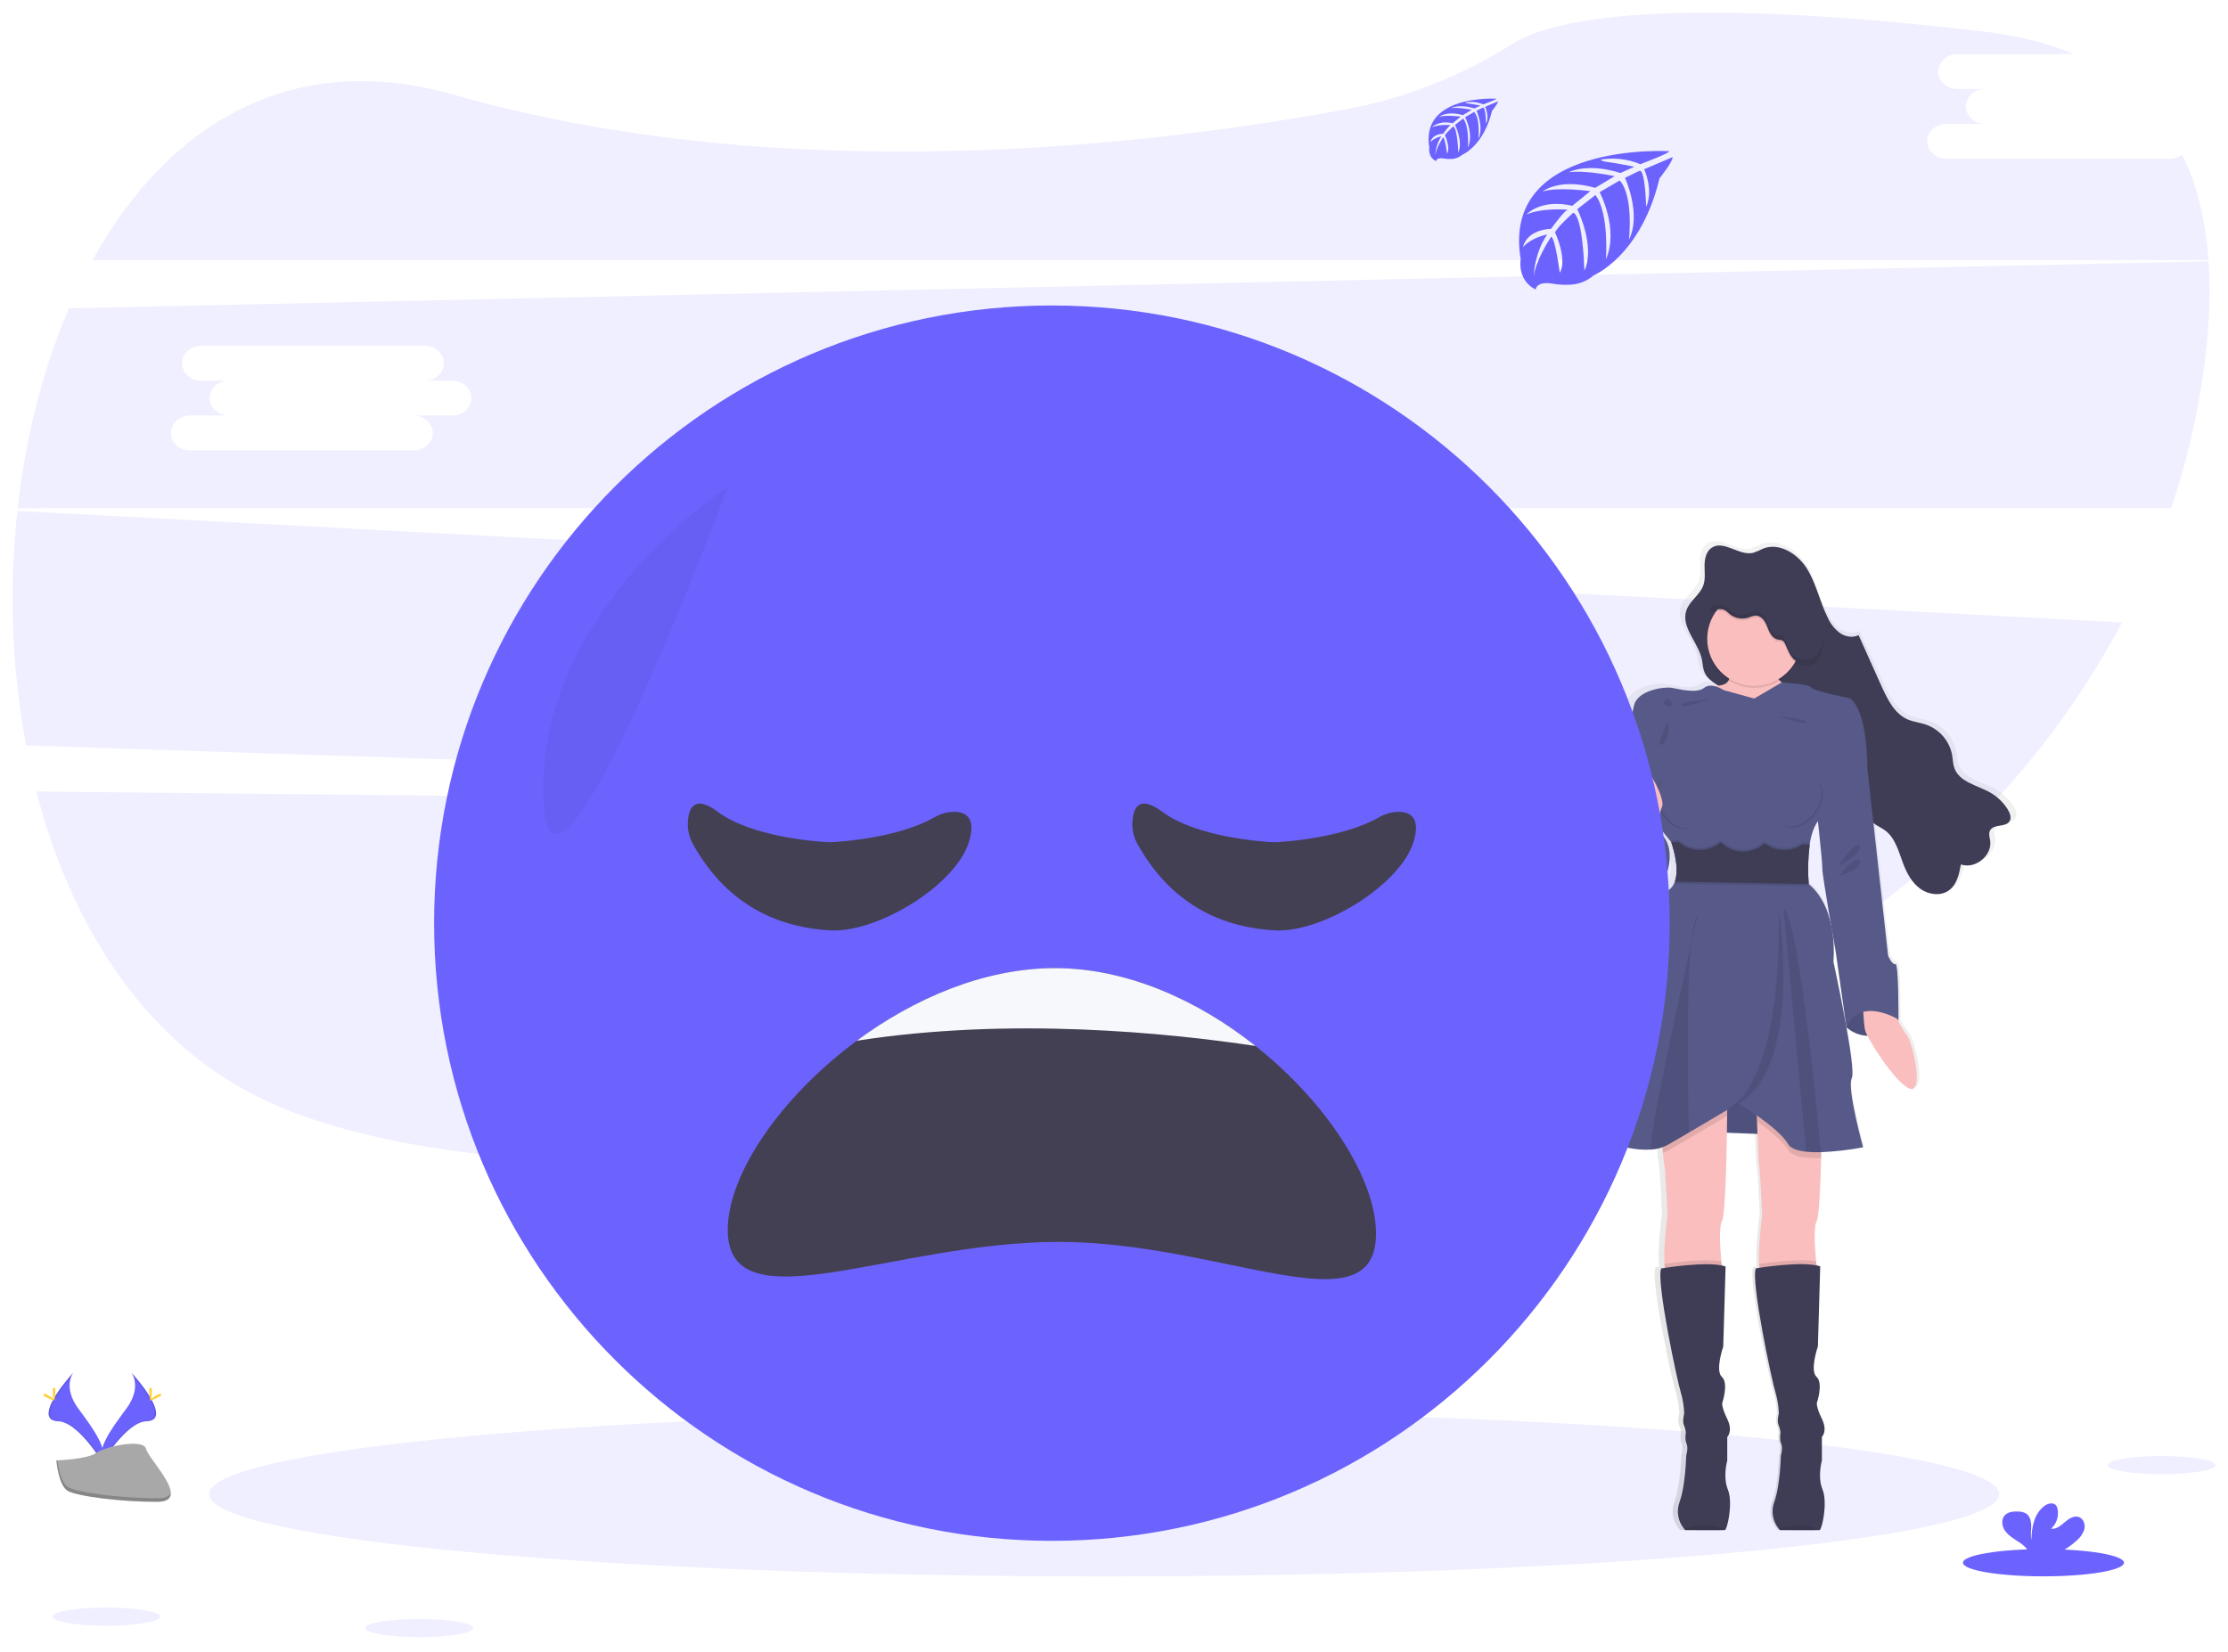 <svg width="708" height="525" viewBox="0 0 708 525" fill="none" xmlns="http://www.w3.org/2000/svg">
<g filter="url(#filter0_d_3_393)">
<g clip-path="url(#clip0_3_393)">
<path opacity="0.1" d="M11.534 247.554C22.588 290.272 45.967 327.199 82.914 345.1C159.722 382.301 332.943 363.115 462.224 341.091C529.099 329.7 587.878 298.265 630.578 254.025L11.534 247.554Z" fill="#6C63FF"/>
<path opacity="0.1" d="M689.478 46.473H618.544C615.178 46.473 612.416 43.978 612.416 40.93C612.416 37.882 615.178 35.381 618.544 35.381H630.813C627.44 35.381 624.685 32.887 624.685 29.832C624.685 26.778 627.44 24.29 630.813 24.29H622.057C618.684 24.29 615.922 21.795 615.922 18.741C615.922 15.686 618.684 13.198 622.057 13.198H659.08C650.865 9.743 641.262 7.286 630.196 5.994C529.239 -5.734 493.196 2.024 480.481 9.997C464.633 20.059 447.03 27.041 428.593 30.577C366.307 42.203 249.823 56.19 144.246 26.122C91.772 11.149 52.77 36.418 29.397 78.659H701.798C700.92 66.384 698.292 55.044 693.468 45.124C692.326 46.006 690.922 46.481 689.478 46.473Z" fill="#6C63FF"/>
<path opacity="0.1" d="M5.521 158.388C2.796 183.232 3.722 208.342 8.27 232.918L631.055 253.529C648.199 235.749 662.764 215.652 674.327 193.827L5.521 158.388ZM251.84 211.555H239.578C242.95 211.555 245.712 214.056 245.712 217.104C245.712 220.152 242.95 222.647 239.578 222.647H168.643C165.277 222.647 162.515 220.152 162.515 217.104C162.515 214.056 165.277 211.555 168.643 211.555H180.912C177.54 211.555 174.784 209.061 174.784 206.013C174.784 202.965 177.54 200.464 180.912 200.464H172.15C168.777 200.464 166.015 197.969 166.015 194.921C166.015 191.873 168.777 189.372 172.15 189.372H243.084C246.457 189.372 249.212 191.867 249.212 194.921C249.212 197.976 246.457 200.464 243.084 200.464H251.84C255.213 200.464 257.968 202.958 257.968 206.013C257.968 209.067 255.213 211.555 251.84 211.555Z" fill="#6C63FF"/>
<path opacity="0.1" d="M701.824 79.041L21.894 93.996C13.622 113.232 8.136 134.983 5.61 157.523H689.911C694.365 144.336 697.669 130.788 699.787 117.031C701.83 103.789 702.644 90.979 701.824 79.041ZM143.66 128.072H131.398C134.77 128.072 137.532 130.573 137.532 133.621C137.532 136.669 134.77 139.17 131.398 139.17H60.464C57.097 139.17 54.336 136.669 54.336 133.621C54.336 130.573 57.097 128.072 60.464 128.072H72.732C69.36 128.072 66.604 125.578 66.604 122.53C66.604 119.481 69.36 116.981 72.732 116.981H63.97C60.597 116.981 57.835 114.486 57.835 111.438C57.835 108.39 60.597 105.889 63.97 105.889H134.904C138.277 105.889 141.032 108.383 141.032 111.438C141.032 114.492 138.277 116.981 134.904 116.981H143.66C147.033 116.981 149.788 119.481 149.788 122.53C149.788 125.578 147.033 128.072 143.66 128.072Z" fill="#6C63FF"/>
<path opacity="0.1" d="M350.863 497.042C507.953 497.042 635.299 485.327 635.299 470.875C635.299 456.424 507.953 444.708 350.863 444.708C193.773 444.708 66.426 456.424 66.426 470.875C66.426 485.327 193.773 497.042 350.863 497.042Z" fill="#6C63FF"/>
<path d="M640.759 254.744C640.756 254.7 640.756 254.655 640.759 254.611C640.759 254.541 640.759 254.477 640.759 254.414C640.632 253.685 640.357 252.99 639.951 252.371C638.495 250.04 636.466 248.121 634.059 246.796C629.859 244.493 624.087 243.506 622.407 239.109C621.891 237.747 621.879 236.265 621.624 234.839C621.179 232.618 620.157 230.554 618.661 228.853C617.166 227.152 615.249 225.874 613.103 225.148C611.105 224.48 608.948 224.295 607.007 223.468C602.667 221.622 600.376 217.072 598.436 212.866C595.924 207.436 593.413 202.004 590.901 196.569C588.992 197.53 586.523 197.078 584.735 195.876C583.012 194.593 581.64 192.897 580.745 190.944C578.155 185.917 577.041 180.221 574 175.436C570.958 170.651 564.881 166.871 559.51 168.951C558.461 169.475 557.377 169.924 556.264 170.294C551.664 171.37 546.573 166.113 542.634 168.665C541.98 169.085 541.446 169.668 541.088 170.358C541.084 170.315 541.084 170.273 541.088 170.231C540.575 171.266 540.289 172.398 540.248 173.552C540.248 173.788 540.248 174.017 540.248 174.24C540.248 174.278 540.248 174.316 540.248 174.354C540.248 175.27 540.305 176.2 540.318 177.129C540.332 177.909 540.272 178.689 540.139 179.458V179.394C540.065 179.827 539.954 180.252 539.808 180.667C538.784 183.416 535.946 185.217 534.616 187.8V187.673C534.466 187.954 534.336 188.245 534.228 188.545C533.991 189.222 533.869 189.934 533.865 190.651C533.75 195.506 538.898 200.075 539.497 205.287C539.923 208.978 540.769 210.162 543.907 212.249L544.594 212.707C544.32 212.707 544.04 212.745 543.728 212.752C543.607 212.754 543.485 212.767 543.366 212.79C542.812 212.637 542.232 212.61 541.666 212.709C541.1 212.808 540.564 213.031 540.095 213.362C537.689 215.272 532 213.802 529.474 213.362C526.948 212.923 518.293 214.107 517.084 218.905C515.875 223.703 513.801 233.605 513.801 233.605C513.801 233.605 513.801 239.886 513.031 241.057C513.001 241.139 513.001 241.229 513.031 241.311C513.031 243.074 513.094 253.669 511.389 256.399C510.969 257.035 511.001 258.442 511.313 260.173C509.518 262.483 507.832 265.181 508.131 266.95C508.678 270.571 516.022 281.955 526.547 275.859C526.547 275.859 532.535 264.907 525.001 259.084L525.325 257.812C527.603 260.612 529.29 262.622 529.29 262.622C529.29 262.622 529.379 262.858 529.519 263.259H529.29C530.273 265.935 530.869 268.738 531.059 271.582C531.03 272.625 530.841 273.658 530.499 274.643H530.696C530.639 274.86 530.575 275.076 530.499 275.28C530.129 276.354 529.438 277.289 528.52 277.959C523.257 281.688 517.231 308.319 517.231 308.319C517.231 308.319 505.293 351.368 502.906 353.818C500.934 355.829 513.33 361.492 522.633 360.818C523.932 360.741 525.215 360.497 526.451 360.093C526.509 360.729 526.572 361.365 526.636 361.944C526.833 363.853 527.037 365.622 527.164 366.176C527.495 367.563 528.15 381.728 528.15 381.728C528.15 381.728 526.808 390.93 527.132 397.332C527.132 397.771 527.19 398.191 527.228 398.605L526.07 398.783C524.313 402.728 531.549 435.647 532.535 438.415C533.188 440.596 533.556 442.853 533.629 445.128C533.629 445.128 532.993 447.47 533.521 448.749C533.85 449.531 534.065 450.356 534.158 451.199C534.158 451.199 533.725 453.324 534.38 454.712C535.036 456.099 534.272 458.53 534.272 458.53C534.272 458.53 534.056 468.12 532.083 473.338C531.546 474.742 531.39 476.263 531.63 477.747C531.87 479.231 532.499 480.626 533.451 481.789C533.588 481.97 533.737 482.142 533.897 482.304C533.897 482.304 544.778 482.393 546.694 482.304H546.942C547.712 482.196 549.685 473.567 547.928 469.411C546.172 465.256 547.712 460.14 547.712 460.14V452.58C547.712 452.58 549.685 450.76 547.712 446.853C545.739 442.946 546.064 441.762 546.064 441.762C546.064 441.762 548.259 435.475 545.956 433.451C543.652 431.428 546.395 423.753 546.395 423.753L547.171 398.172C546.765 398.04 546.35 397.933 545.93 397.854C545.886 397.434 545.841 397.001 545.797 396.543C545.345 391.91 544.957 385.61 545.962 383.816C546.967 382.021 547.451 366.354 547.61 355.466L557.639 355.848C557.849 360.939 558.072 365.584 558.212 366.176C558.543 367.563 559.204 381.728 559.204 381.728C559.204 381.728 557.855 390.93 558.18 397.332C558.18 397.771 558.237 398.191 558.275 398.605L557.117 398.783C555.361 402.728 562.596 435.647 563.583 438.415C564.236 440.596 564.606 442.852 564.683 445.128C564.683 445.128 564.047 447.47 564.569 448.749C564.898 449.531 565.112 450.356 565.205 451.199C565.205 451.199 564.773 453.324 565.428 454.712C566.083 456.099 565.32 458.53 565.32 458.53C565.32 458.53 565.103 468.12 563.131 473.338C562.602 474.744 562.454 476.265 562.702 477.747C562.95 479.229 563.586 480.618 564.543 481.776C564.681 481.957 564.829 482.129 564.989 482.291C564.989 482.291 575.871 482.38 577.786 482.291H578.034C578.804 482.183 580.777 473.554 579.02 469.399C577.264 465.243 578.804 460.127 578.804 460.127V452.58C578.804 452.58 580.777 450.76 578.804 446.853C576.831 442.946 577.156 441.762 577.156 441.762C577.156 441.762 579.351 435.475 577.048 433.451C574.744 431.428 577.487 423.753 577.487 423.753L578.276 398.172C577.859 398.037 577.434 397.931 577.003 397.854C576.959 397.434 576.914 397.001 576.87 396.543C576.418 391.91 576.03 385.61 577.035 383.816C577.843 382.346 578.308 372.877 578.518 363.631C578.518 362.994 578.518 362.358 578.569 361.722C583.177 361.53 587.765 361.015 592.301 360.182C592.301 360.182 586.937 341.212 588.578 338.126C589.285 336.796 588.267 329.713 586.873 322.083C588.817 323.656 591.233 324.53 593.733 324.565C596.132 329.179 603.431 339.793 607.542 341.428C612.365 343.337 608.744 326.41 606.447 323.96C605.36 322.623 604.445 321.154 603.724 319.589C603.787 319.512 603.857 319.449 603.921 319.379C603.985 319.309 604.035 301.37 602.935 301.695C601.834 302.019 600.523 299.028 600.523 299.028L597.125 269.202L595.699 256.717C596.889 257.595 598.302 258.155 599.517 259.027C602.826 261.452 603.908 265.709 605.359 269.476C606.555 272.575 608.235 275.649 610.991 277.596C613.746 279.543 617.787 280.059 620.536 278.086C623.081 276.234 623.832 272.893 624.392 269.845C629.012 271.468 634.619 267.128 634.02 262.387C633.874 261.216 633.441 259.937 634.052 258.913C635.274 256.889 639.143 258.066 640.416 256.068C640.63 255.722 640.74 255.323 640.734 254.916C640.753 254.827 640.759 254.789 640.759 254.744ZM578.963 271.15C578.893 272.289 580.459 281.439 581.731 288.681C580.688 284.169 578.594 279.352 574.471 276.05C574.471 276.05 574.471 275.82 574.42 275.413H574.471C574.471 275.413 574.299 273.593 574.273 271.003C574.281 268.707 574.451 266.415 574.782 264.143V264.086H574.7C574.7 263.895 574.751 263.698 574.782 263.507C575.035 261.59 575.556 259.718 576.329 257.945C576.67 257.251 577.064 256.583 577.506 255.947C578.187 262.101 579.027 269.998 578.963 271.15ZM582.387 292.353C582.947 295.477 583.348 297.673 583.348 297.673L586.727 320.874V320.982C584.907 311.189 582.584 300.867 582.584 300.867C582.821 298.03 582.755 295.176 582.387 292.353Z" fill="url(#paint0_linear_3_393)"/>
<path d="M540.973 206.56C540.337 200.68 533.973 195.608 535.882 190.015C536.919 186.967 540.165 185.102 541.259 182.073C541.985 180.075 541.66 177.879 541.667 175.754C541.673 173.629 542.169 171.255 543.938 170.078C547.756 167.532 552.669 172.77 557.124 171.701C558.2 171.332 559.249 170.886 560.261 170.364C565.46 168.296 571.34 172.063 574.261 176.823C577.181 181.583 578.276 187.259 580.783 192.261C581.639 194.193 582.965 195.879 584.639 197.167C586.37 198.364 588.738 198.815 590.608 197.861L597.895 214.088C599.804 218.269 601.993 222.8 606.167 224.639C608.038 225.46 610.125 225.644 612.06 226.312C614.162 227.054 616.033 228.335 617.485 230.027C618.937 231.719 619.919 233.762 620.332 235.953C620.581 237.378 620.587 238.855 621.09 240.21C622.712 244.588 628.293 245.568 632.359 247.846C634.712 249.173 636.684 251.081 638.087 253.389C638.723 254.49 639.27 255.934 638.589 257.016C637.361 259.002 633.626 257.831 632.442 259.848C631.844 260.866 632.264 262.139 632.442 263.31C633.021 268.025 627.593 272.346 623.126 270.73C622.585 273.765 621.853 277.093 619.397 278.932C616.756 280.905 612.843 280.383 610.176 278.449C607.51 276.514 605.894 273.453 604.735 270.367C603.329 266.612 602.279 262.374 599.078 259.963C597.92 259.097 596.533 258.537 595.4 257.665C592.855 255.718 591.582 252.504 590.672 249.393C589.495 245.511 588.559 241.521 586.854 237.856C585.148 234.19 582.45 230.779 578.753 229.106C575.285 227.547 571.289 227.649 567.706 226.382C561.54 224.206 556.977 219.02 550.843 216.576C548.882 215.752 547.024 214.701 545.306 213.445C542.22 211.415 541.38 210.238 540.973 206.56Z" fill="#3F3D56"/>
<g opacity="0.1">
<path opacity="0.1" d="M541.546 180.826C541.677 180.577 541.792 180.32 541.889 180.056C542.608 178.058 542.29 175.862 542.297 173.737C542.296 173.028 542.362 172.321 542.494 171.624C541.907 172.882 541.621 174.259 541.66 175.646C541.654 177.358 541.858 179.152 541.546 180.826Z" fill="black"/>
<path opacity="0.1" d="M619.995 276.934C617.354 278.9 613.441 278.385 610.774 276.444C608.108 274.503 606.485 271.455 605.359 268.356C603.953 264.602 602.909 260.363 599.702 257.952C598.55 257.086 597.157 256.52 596.03 255.654C593.485 253.707 592.212 250.494 591.296 247.414C590.118 243.532 589.189 239.542 587.478 235.877C585.766 232.211 583.08 228.8 579.377 227.127C575.915 225.568 571.919 225.67 568.336 224.403C562.163 222.227 557.601 217.041 551.473 214.597C549.511 213.77 547.651 212.72 545.93 211.466C542.914 209.385 542.112 208.208 541.667 204.536C541.03 199.025 535.43 194.221 536.302 189.028C536.16 189.309 536.035 189.598 535.927 189.894C534.018 195.494 540.381 200.565 541.017 206.439C541.431 210.111 542.29 211.288 545.281 213.369C547.002 214.622 548.862 215.673 550.824 216.5C556.952 218.943 561.514 224.136 567.687 226.306C571.27 227.579 575.266 227.47 578.728 229.029C582.431 230.703 585.091 234.12 586.829 237.779C588.566 241.438 589.495 245.416 590.647 249.316C591.582 252.396 592.81 255.61 595.381 257.557C596.533 258.423 597.927 258.989 599.053 259.854C602.235 262.266 603.304 266.504 604.71 270.259C605.868 273.345 607.491 276.4 610.157 278.334C612.823 280.269 616.737 280.79 619.378 278.824C621.064 277.551 621.923 275.61 622.49 273.53C621.986 274.872 621.123 276.05 619.995 276.934Z" fill="black"/>
<path opacity="0.1" d="M633.072 257.85C632.829 258.306 632.723 258.824 632.767 259.339C634.205 257.92 637.45 258.754 638.583 256.927C638.846 256.476 638.949 255.949 638.876 255.432C637.399 256.832 634.154 255.998 633.072 257.85Z" fill="black"/>
<path opacity="0.1" d="M623.724 268.731C623.603 269.368 623.482 270.049 623.33 270.711C627.224 271.926 631.723 268.801 632.359 264.856C630.813 267.891 626.995 269.921 623.724 268.731Z" fill="black"/>
</g>
<path d="M549.195 209.621C549.195 209.621 551.314 213.897 545.058 213.986C538.803 214.075 549.086 241.757 549.086 241.757L559.484 254.993L572.421 247.993L573.166 228.686L574.12 217.022C574.12 217.022 562.03 213.095 564.257 207.903C566.484 202.71 549.195 209.621 549.195 209.621Z" fill="#FBBEBE"/>
<path d="M586.746 322.484C586.746 322.484 594.382 329.999 603.291 320.028L596.45 312.767H587.796L586.746 322.484Z" fill="#575A89"/>
<path opacity="0.1" d="M587.573 312.767L586.523 322.484C586.523 322.484 594.159 329.999 603.068 320.028" fill="black"/>
<path d="M600.421 314.091C600.421 314.091 603.495 322.153 605.722 324.59C607.949 327.028 611.449 343.891 606.784 341.982C602.12 340.073 593.211 325.863 592.677 323.426C592.142 320.989 591.938 314.091 591.938 314.091H600.421Z" fill="#FBBEBE"/>
<path d="M533.712 355.454L574.859 357.044L570.086 339.647L549.36 339.227L533.712 355.454Z" fill="#575A89"/>
<path opacity="0.1" d="M539.433 355.454L580.586 357.044L575.813 339.647L555.081 339.227L539.433 355.454Z" fill="black"/>
<path d="M547.177 384.172C546.204 385.986 546.579 392.26 547.018 396.899C547.298 399.852 547.604 402.124 547.604 402.124C547.604 402.124 532.223 406.896 529.894 402.76C529.302 401.71 529.01 399.871 528.908 397.714C528.59 391.35 529.894 382.18 529.894 382.18C529.894 382.18 529.258 368.079 528.94 366.698C528.812 366.144 528.615 364.388 528.424 362.485C528.144 359.66 527.877 356.516 527.877 356.516L548.876 345.38C548.876 345.38 548.876 347.467 548.838 350.681C548.724 360.773 548.386 381.945 547.177 384.172Z" fill="#FBBEBE"/>
<path opacity="0.1" d="M547.604 402.124C547.604 402.124 532.223 406.896 529.894 402.76C529.302 401.71 529.01 399.871 528.908 397.714C532.089 397.23 541.775 395.894 547.018 396.899C547.298 399.852 547.604 402.124 547.604 402.124Z" fill="black"/>
<path d="M548.132 482.304H547.89C546.038 482.374 535.513 482.304 535.513 482.304C535.359 482.143 535.215 481.973 535.08 481.795C534.15 480.63 533.536 479.245 533.296 477.774C533.056 476.303 533.2 474.795 533.712 473.395C535.621 468.196 535.831 458.651 535.831 458.651C535.831 458.651 536.576 456.214 535.939 454.833C535.303 453.452 535.723 451.333 535.723 451.333C535.625 450.495 535.411 449.674 535.087 448.896C534.559 447.623 535.195 445.287 535.195 445.287C535.122 443.024 534.765 440.78 534.132 438.606C533.178 435.85 526.178 403.078 527.877 399.152C527.877 399.152 542.723 396.606 548.348 398.515L547.604 423.97C547.604 423.97 544.95 431.606 547.177 433.623C549.405 435.64 547.286 441.896 547.286 441.896C547.286 441.896 546.967 443.06 548.876 446.986C550.786 450.913 548.876 452.714 548.876 452.714V460.242C548.876 460.242 547.394 465.332 549.086 469.469C550.779 473.605 548.876 482.17 548.132 482.304Z" fill="#3F3D56"/>
<path d="M577.27 384.172C576.297 385.986 576.672 392.26 577.111 396.899C577.391 399.852 577.697 402.124 577.697 402.124C577.697 402.124 562.316 406.896 559.987 402.76C559.395 401.71 559.103 399.871 559.001 397.714C558.683 391.35 559.987 382.18 559.987 382.18C559.987 382.18 559.351 368.079 559.033 366.698C558.861 365.953 558.562 358.852 558.326 352.482C558.129 347.047 557.97 342.135 557.97 342.135L578.97 345.38C578.97 345.38 578.97 354.614 578.709 364.102C578.48 373.303 578.053 382.734 577.27 384.172Z" fill="#FBBEBE"/>
<path opacity="0.1" d="M577.697 402.124C577.697 402.124 562.316 406.896 559.987 402.76C559.395 401.71 559.103 399.871 559.001 397.714C562.183 397.23 571.868 395.894 577.111 396.899C577.391 399.852 577.697 402.124 577.697 402.124Z" fill="black"/>
<path d="M578.225 482.304H577.983C576.131 482.374 565.606 482.304 565.606 482.304C565.452 482.143 565.308 481.973 565.173 481.795C564.243 480.63 563.629 479.245 563.389 477.774C563.15 476.303 563.293 474.795 563.805 473.395C565.714 468.171 565.905 458.625 565.905 458.625C565.905 458.625 566.65 456.188 566.013 454.807C565.377 453.426 565.797 451.307 565.797 451.307C565.699 450.469 565.485 449.649 565.161 448.87C564.633 447.597 565.269 445.262 565.269 445.262C565.196 442.999 564.839 440.754 564.206 438.58C563.252 435.825 556.252 403.053 557.951 399.126C557.951 399.126 572.797 396.581 578.422 398.49L577.678 423.944C577.678 423.944 575.024 431.58 577.251 433.598C579.479 435.615 577.36 441.87 577.36 441.87C577.36 441.87 577.041 443.035 578.95 446.961C580.86 450.887 578.95 452.688 578.95 452.688V460.216C578.95 460.216 577.468 465.307 579.16 469.443C580.853 473.58 578.97 482.17 578.225 482.304Z" fill="#3F3D56"/>
<path opacity="0.1" d="M557.467 214.622C565.726 214.622 572.421 207.927 572.421 199.668C572.421 191.409 565.726 184.714 557.467 184.714C549.208 184.714 542.513 191.409 542.513 199.668C542.513 207.927 549.208 214.622 557.467 214.622Z" fill="black"/>
<path d="M557.467 213.986C565.726 213.986 572.421 207.291 572.421 199.032C572.421 190.773 565.726 184.078 557.467 184.078C549.208 184.078 542.513 190.773 542.513 199.032C542.513 207.291 549.208 213.986 557.467 213.986Z" fill="#FBBEBE"/>
<path opacity="0.1" d="M527.877 356.516L548.876 345.38C548.876 345.38 548.876 347.467 548.838 350.681C545.771 352.514 541.145 355.269 536.697 357.872C534.279 359.291 531.918 360.665 529.894 361.817C529.424 362.072 528.932 362.285 528.424 362.453C528.144 359.66 527.877 356.516 527.877 356.516Z" fill="black"/>
<path opacity="0.1" d="M578.97 345.355C578.97 345.355 578.97 354.588 578.709 364.076H578.632C577.063 364.132 575.492 364.083 573.93 363.93C571.187 363.637 568.992 362.912 568.202 361.473C566.605 358.673 562.132 355.11 558.352 352.456C558.154 347.022 557.995 342.109 557.995 342.109L578.97 345.355Z" fill="black"/>
<path d="M575.062 264.481C574.53 268.623 574.428 272.809 574.757 276.972C584.404 284.927 582.603 301.682 582.603 301.682C582.603 301.682 590.029 335.625 588.438 338.698C586.848 341.772 592.04 360.652 592.04 360.652C587.614 361.491 583.133 362.006 578.632 362.192C577.063 362.248 575.492 362.199 573.93 362.046C571.187 361.753 568.991 361.028 568.202 359.59C565.237 354.397 552.402 346.653 552.402 346.653C552.402 346.653 544.269 351.527 536.697 355.963C534.278 357.382 531.918 358.756 529.894 359.908C528.252 360.779 526.437 361.277 524.581 361.365C515.576 362.033 503.581 356.395 505.49 354.397C507.825 351.954 519.388 309.108 519.388 309.108C519.388 309.108 525.217 282.591 530.308 278.881C531.2 278.207 531.866 277.277 532.217 276.215C533.96 271.372 531.046 263.609 531.046 263.609C531.046 263.609 514.609 243.354 515.347 242.183C516.085 241.012 516.092 234.763 516.092 234.763C516.092 234.763 518.109 224.9 519.273 220.127C520.438 215.354 528.819 214.183 531.256 214.61C533.693 215.036 539.204 216.519 541.533 214.61C543.862 212.701 547.795 215.354 547.795 215.354L557.454 218.014L566.141 212.923C566.141 212.923 574.846 213.369 575.59 214.533C576.335 215.698 587.789 217.931 587.789 217.931C593.618 221.851 593.408 240.522 593.408 240.522C593.408 240.522 579.409 252.714 576.545 258.976C575.803 260.735 575.304 262.587 575.062 264.481Z" fill="#575A89"/>
<path d="M590.239 237.938L593.421 240.484L596.711 270.074L599.995 299.773C599.995 299.773 601.267 302.744 602.33 302.426C603.393 302.108 603.285 320.028 603.285 320.028C603.285 320.028 591.105 312.538 586.739 322.484L583.341 298.5C583.341 298.5 578.989 274 579.097 272.091C579.205 270.182 576.87 249.501 576.87 249.501L590.239 237.938Z" fill="#575A89"/>
<path d="M517.695 239.319L515.36 242.183C515.36 242.183 515.576 254.484 513.769 257.455C511.962 260.427 518.758 277.819 521.303 276.756C523.849 275.693 529.576 248.546 529.576 248.228C529.576 247.91 517.695 239.319 517.695 239.319Z" fill="#575A89"/>
<path d="M517.485 256.819C517.485 256.819 510.059 264.347 510.587 267.955C511.115 271.563 518.223 282.897 528.405 276.807C528.405 276.807 537.848 259.046 517.485 256.819Z" fill="#575A89"/>
<path opacity="0.1" d="M547.89 482.323C546.038 482.393 535.513 482.323 535.513 482.323C535.359 482.162 535.215 481.992 535.08 481.814C537.772 480.898 543.588 479.523 547.89 482.323Z" fill="black"/>
<path opacity="0.1" d="M577.996 482.323C576.144 482.393 565.619 482.323 565.619 482.323C565.465 482.162 565.32 481.992 565.186 481.814C567.865 480.898 573.681 479.523 577.996 482.323Z" fill="black"/>
<path opacity="0.1" d="M537.448 295.789C535.825 311.354 536.359 342.243 536.697 355.963C534.278 357.382 531.918 358.756 529.894 359.908C528.252 360.779 526.437 361.277 524.581 361.365C523.906 357.216 533.248 314.6 537.448 295.789Z" fill="black"/>
<path opacity="0.1" d="M539.433 286.957C539.388 287.179 538.618 290.565 537.448 295.789C537.906 291.328 538.542 288.127 539.433 286.957Z" fill="black"/>
<path opacity="0.1" d="M565.269 285.277C565.269 285.277 574.286 341.912 547.585 348.912C547.578 348.886 566.058 346.08 565.269 285.277Z" fill="black"/>
<path opacity="0.1" d="M578.632 362.192C577.063 362.248 575.492 362.199 573.93 362.046L566.726 284.608C571.321 287.612 576.819 342.567 578.632 362.192Z" fill="black"/>
<path opacity="0.1" d="M546.331 190.237C546.809 190.199 547.29 190.249 547.75 190.384C548.425 190.72 549.034 191.178 549.545 191.733C550.374 192.426 551.367 192.898 552.428 193.104C553.49 193.31 554.587 193.243 555.615 192.91C556.341 192.586 557.111 192.371 557.9 192.274C559.115 192.274 560.165 193.165 560.795 194.183C561.425 195.201 561.75 196.41 562.291 197.498C562.832 198.586 563.697 199.617 564.887 199.885C565.458 199.907 566.019 200.036 566.542 200.266C566.862 200.527 567.108 200.867 567.254 201.253C568.247 203.397 569.036 205.93 571.155 206.98C571.935 207.341 572.784 207.526 573.643 207.521C574.517 207.585 575.392 207.427 576.189 207.063C576.972 206.625 577.619 205.98 578.06 205.198C579.383 203.009 579.536 200.298 579.224 197.759C578.835 194.556 577.695 191.49 575.896 188.812C574.001 186.103 571.42 183.946 568.418 182.561C565.417 181.176 562.101 180.612 558.81 180.928C557.661 181.057 556.523 181.269 555.405 181.564C551.358 182.646 547.387 184.669 544.931 188.061C544.337 188.908 543.684 189.712 542.977 190.467C544.091 190.358 545.211 190.263 546.331 190.237Z" fill="black"/>
<path d="M546.331 189.601C546.809 189.563 547.29 189.613 547.75 189.747C548.425 190.084 549.034 190.541 549.545 191.097C550.374 191.79 551.367 192.262 552.428 192.468C553.49 192.674 554.587 192.607 555.615 192.274C556.341 191.949 557.111 191.735 557.9 191.637C559.115 191.637 560.165 192.528 560.795 193.546C561.425 194.565 561.75 195.774 562.291 196.862C562.832 197.95 563.697 198.981 564.887 199.248C565.458 199.27 566.019 199.4 566.542 199.63C566.862 199.89 567.108 200.231 567.254 200.616C568.247 202.761 569.036 205.294 571.155 206.344C571.935 206.705 572.784 206.889 573.643 206.884C574.517 206.949 575.392 206.791 576.189 206.426C576.972 205.989 577.619 205.344 578.06 204.562C579.383 202.373 579.536 199.662 579.224 197.123C578.835 193.92 577.695 190.854 575.896 188.176C574.001 185.467 571.42 183.31 568.418 181.924C565.417 180.539 562.101 179.976 558.81 180.291C557.661 180.42 556.523 180.633 555.405 180.928C551.358 182.009 547.387 184.033 544.931 187.425C544.337 188.271 543.684 189.075 542.977 189.83C544.091 189.722 545.211 189.627 546.331 189.601Z" fill="#3F3D56"/>
<path opacity="0.1" d="M530.104 225.211C530.104 225.211 530.849 231.155 528.303 232.638C525.758 234.12 530.104 225.211 530.104 225.211Z" fill="black"/>
<path opacity="0.1" d="M584.086 271.245C584.086 271.245 590.131 262.336 590.984 264.882C591.836 267.427 584.086 271.245 584.086 271.245Z" fill="black"/>
<path opacity="0.1" d="M584.512 274.21C584.512 274.21 590.475 266.892 591.047 269.756C591.62 272.62 584.512 274.21 584.512 274.21Z" fill="black"/>
<path opacity="0.1" d="M567 265.499C564.837 265.529 562.727 264.835 561.005 263.526H560.483C558.698 265.157 556.353 266.039 553.935 265.989C552.678 266.018 551.428 265.792 550.261 265.323C549.094 264.855 548.034 264.155 547.146 263.265H546.452C544.62 264.757 542.319 265.552 539.956 265.509C537.594 265.466 535.323 264.588 533.547 263.03L531.059 262.985C531.059 262.985 533.973 270.749 532.229 275.591L574.757 276.349C574.428 272.185 574.53 267.999 575.062 263.857V263.8L572.727 263.755C571.047 264.92 569.044 265.53 567 265.499Z" fill="black"/>
<path opacity="0.1" d="M567 266.772C564.837 266.802 562.727 266.108 561.005 264.799H560.483C558.698 266.43 556.353 267.312 553.935 267.261C552.678 267.291 551.428 267.064 550.261 266.596C549.094 266.128 548.034 265.428 547.146 264.538H546.452C544.62 266.03 542.319 266.825 539.956 266.782C537.594 266.739 535.323 265.86 533.547 264.302L531.059 264.258C531.059 264.258 533.973 272.021 532.229 276.864L574.757 277.621C574.428 273.458 574.53 269.272 575.062 265.13V265.072L572.727 265.028C571.047 266.193 569.044 266.803 567 266.772Z" fill="black"/>
<path d="M567 266.135C564.837 266.166 562.727 265.471 561.005 264.162H560.483C558.698 265.794 556.353 266.675 553.935 266.625C552.678 266.654 551.428 266.428 550.261 265.96C549.094 265.492 548.034 264.791 547.146 263.902H546.452C544.62 265.394 542.319 266.189 539.956 266.146C537.594 266.103 535.323 265.224 533.547 263.666L531.059 263.622C531.059 263.622 533.973 271.385 532.229 276.228L574.757 276.985C574.428 272.822 574.53 268.636 575.062 264.493V264.436L572.727 264.392C571.047 265.557 569.044 266.166 567 266.135Z" fill="#3F3D56"/>
<path opacity="0.1" d="M565.11 223.703C565.11 223.703 574.063 224.276 574.121 225.549C574.178 226.821 565.11 223.703 565.11 223.703Z" fill="black"/>
<path opacity="0.1" d="M543.359 218.275C543.359 218.275 534.406 218.848 534.349 220.121C534.291 221.393 543.359 218.275 543.359 218.275Z" fill="black"/>
<path opacity="0.1" d="M577.576 244.296C577.487 244.232 577.398 244.181 577.309 244.124C579.6 246.186 579.218 250.691 576.405 254.407C573.592 258.123 569.322 259.67 566.726 258.003C566.809 258.073 566.879 258.149 566.968 258.219C569.513 260.166 573.968 258.639 576.908 254.795C579.848 250.952 580.134 246.249 577.576 244.296Z" fill="black"/>
<path opacity="0.1" d="M528.392 253.93C526.127 249.845 526.42 245.333 528.984 243.621C528.889 243.666 528.787 243.704 528.691 243.755C525.879 245.32 525.51 250.01 527.839 254.235C530.168 258.461 534.368 260.599 537.18 259.059C537.273 259.006 537.362 258.946 537.448 258.881C534.641 260.153 530.658 258.015 528.392 253.93Z" fill="black"/>
<path opacity="0.1" d="M531.421 219.478L530.6 220.751L528.507 219.637L529.608 217.944C530.336 218.288 530.961 218.817 531.421 219.478Z" fill="black"/>
<path d="M518.122 266.574C518.122 266.574 519.986 257.805 517.485 255.018C514.984 252.231 515.786 237.62 519.604 237.938C523.422 238.257 529.15 249.813 528.195 252.256C527.24 254.7 523.632 267.211 523.632 267.211L518.122 266.574Z" fill="#FBBEBE"/>
<path opacity="0.1" d="M577.996 203.308C577.556 204.09 576.908 204.735 576.125 205.173C575.329 205.537 574.453 205.695 573.58 205.631C572.721 205.636 571.871 205.451 571.092 205.09C568.972 204.034 568.183 201.501 567.191 199.363C567.065 198.977 566.841 198.631 566.542 198.357C566.026 198.123 565.472 197.987 564.906 197.956C563.716 197.689 562.857 196.652 562.31 195.57C561.763 194.488 561.438 193.292 560.814 192.255C560.191 191.217 559.134 190.307 557.919 190.346C557.128 190.451 556.357 190.676 555.635 191.014C554.605 191.344 553.508 191.409 552.447 191.202C551.386 190.995 550.394 190.523 549.564 189.83C549.053 189.275 548.445 188.818 547.769 188.481C547.309 188.346 546.828 188.297 546.35 188.335C545.618 188.335 544.893 188.405 544.161 188.462C543.799 188.937 543.41 189.392 542.997 189.824C544.11 189.728 545.23 189.633 546.35 189.607C546.828 189.569 547.309 189.619 547.769 189.754C548.445 190.09 549.053 190.548 549.564 191.103C550.394 191.796 551.386 192.268 552.447 192.475C553.508 192.682 554.605 192.617 555.635 192.287C556.357 191.949 557.128 191.723 557.919 191.618C559.134 191.618 560.184 192.509 560.814 193.527C561.444 194.546 561.769 195.755 562.31 196.843C562.851 197.931 563.716 198.962 564.906 199.229C565.472 199.26 566.026 199.396 566.542 199.63C566.862 199.89 567.108 200.231 567.254 200.616C568.247 202.761 569.036 205.294 571.155 206.344C571.935 206.705 572.784 206.889 573.643 206.884C574.517 206.949 575.392 206.791 576.189 206.426C576.972 205.989 577.619 205.344 578.06 204.562C579.048 202.763 579.49 200.715 579.332 198.669C579.284 200.303 578.824 201.899 577.996 203.308Z" fill="black"/>
<path d="M520.941 273.53C524.104 273.53 526.668 271.792 526.668 269.648C526.668 267.504 524.104 265.766 520.941 265.766C517.777 265.766 515.213 267.504 515.213 269.648C515.213 271.792 517.777 273.53 520.941 273.53Z" fill="#575A89"/>
<path d="M334.26 485.721C442.682 485.721 530.575 397.828 530.575 289.406C530.575 180.985 442.682 93.092 334.26 93.092C225.839 93.092 137.946 180.985 137.946 289.406C137.946 397.828 225.839 485.721 334.26 485.721Z" fill="#6C63FF"/>
<path d="M437.267 388.06C437.267 419.051 388.548 390.707 336.316 390.707C284.084 390.707 231.254 417.88 231.254 386.889C231.254 369.218 248.092 344.642 272.248 326.792C290.448 313.34 312.796 303.705 335.247 303.705C358.334 303.705 380.95 314.135 398.99 328.453C421.759 346.506 437.267 370.764 437.267 388.06Z" fill="#444053"/>
<path d="M398.984 328.44C371.22 324.26 321.005 319.162 272.248 326.78C290.448 313.327 312.796 303.693 335.247 303.693C358.327 303.693 380.943 314.122 398.984 328.44Z" fill="#F6F8FB"/>
<path opacity="0.05" d="M231.254 150.828C231.254 150.828 172.118 188.634 172.601 247.77C173.085 306.906 231.254 150.828 231.254 150.828Z" fill="black"/>
<path d="M530.499 44.055C530.499 44.055 476.918 40.828 483.237 78.373C483.237 78.373 481.964 85.004 487.997 88.02C487.997 88.02 488.092 85.239 493.488 86.181C495.411 86.503 497.366 86.597 499.311 86.461C501.939 86.282 504.438 85.25 506.425 83.521C506.425 83.521 521.488 77.304 527.349 52.684C527.349 52.684 531.682 47.313 531.51 45.938L522.468 49.794C522.468 49.794 525.554 56.317 523.104 61.739C523.104 61.739 522.811 50.036 521.074 50.285C520.724 50.342 516.378 52.544 516.378 52.544C516.378 52.544 521.691 63.909 517.651 72.162C517.651 72.162 519.172 58.163 514.685 53.364L508.322 57.081C508.322 57.081 514.533 68.815 510.32 78.392C510.32 78.392 511.402 63.705 506.985 57.984L501.214 62.483C501.214 62.483 507.049 74.052 503.492 81.994C503.492 81.994 503.027 64.895 499.966 63.603C499.966 63.603 494.92 68.058 494.15 69.884C494.15 69.884 498.146 78.278 495.671 82.707C495.671 82.707 494.15 71.316 492.903 71.252C492.903 71.252 487.876 78.799 487.348 83.979C487.348 83.979 487.57 76.279 491.681 70.533C491.681 70.533 486.819 71.367 483.988 74.523C483.988 74.523 484.77 69.184 492.897 68.72C492.897 68.72 497.052 62.992 498.166 62.649C498.166 62.649 490.052 61.968 485.133 64.151C485.133 64.151 489.46 59.117 499.648 61.402L505.375 56.756C505.375 56.756 494.697 55.293 490.167 56.909C490.167 56.909 495.378 52.455 506.909 55.7L513.113 51.99C513.113 51.99 504.007 50.03 498.579 50.717C498.579 50.717 504.306 47.631 514.927 50.978L519.382 48.986C519.382 48.986 512.706 47.675 510.753 47.472C508.799 47.268 508.697 46.721 508.697 46.721C512.936 46.032 517.284 46.536 521.252 48.178C521.252 48.178 530.658 44.646 530.499 44.055Z" fill="#6C63FF"/>
<path d="M475.543 27.363C475.543 27.363 451.362 25.899 454.187 42.865C454.187 42.865 453.621 45.862 456.338 47.224C456.338 47.224 456.376 45.951 458.82 46.396C459.688 46.539 460.57 46.582 461.448 46.524C462.637 46.439 463.766 45.972 464.668 45.194C464.668 45.194 471.471 42.381 474.118 31.258C474.118 31.258 476.078 28.833 476.027 28.209L471.941 29.953C471.941 29.953 473.341 32.899 472.241 35.349C472.241 35.349 472.107 30.061 471.324 30.189C471.165 30.189 469.199 31.207 469.199 31.207C469.199 31.207 471.604 36.342 469.791 40.071C469.791 40.071 470.478 33.746 468.454 31.576L465.578 33.256C465.578 33.256 468.384 38.563 466.482 42.89C466.482 42.89 466.965 36.253 464.973 33.669L462.364 35.699C462.364 35.699 464.999 40.924 463.395 44.513C463.395 44.513 463.185 36.788 461.798 36.202C461.798 36.202 459.52 38.213 459.17 39.04C459.17 39.04 460.977 42.858 459.857 44.837C459.857 44.837 459.17 39.689 458.584 39.67C458.584 39.67 456.313 43.075 456.077 45.397C456.187 43.236 456.86 41.141 458.031 39.32C456.721 39.568 455.514 40.194 454.556 41.121C454.556 41.121 454.906 38.709 458.591 38.499C458.591 38.499 460.468 35.916 460.971 35.757C460.971 35.757 457.305 35.451 455.085 36.438C455.085 36.438 457.038 34.159 461.645 35.165L464.191 33.071C464.191 33.071 459.367 32.435 457.318 33.135C457.318 33.135 459.673 31.124 464.884 32.594L467.684 30.914C467.684 30.914 463.573 30.029 461.117 30.348C461.117 30.348 463.707 28.954 468.505 30.468L470.51 29.565C470.51 29.565 467.493 28.973 466.615 28.884C465.737 28.795 465.68 28.547 465.68 28.547C467.59 28.229 469.551 28.449 471.343 29.183C471.343 29.183 475.613 27.63 475.543 27.363Z" fill="#6C63FF"/>
<path opacity="0.1" d="M686.863 464.543C696.327 464.543 704 463.247 704 461.648C704 460.049 696.327 458.753 686.863 458.753C677.399 458.753 669.726 460.049 669.726 461.648C669.726 463.247 677.399 464.543 686.863 464.543Z" fill="#6C63FF"/>
<path opacity="0.1" d="M33.762 512.709C43.227 512.709 50.899 511.413 50.899 509.813C50.899 508.214 43.227 506.918 33.762 506.918C24.298 506.918 16.625 508.214 16.625 509.813C16.625 511.413 24.298 512.709 33.762 512.709Z" fill="#6C63FF"/>
<path opacity="0.1" d="M133.243 516.342C142.708 516.342 150.38 515.046 150.38 513.447C150.38 511.848 142.708 510.552 133.243 510.552C123.779 510.552 116.106 511.848 116.106 513.447C116.106 515.046 123.779 516.342 133.243 516.342Z" fill="#6C63FF"/>
<path d="M649.356 497.004C663.488 497.004 674.944 495.066 674.944 492.676C674.944 490.287 663.488 488.349 649.356 488.349C635.225 488.349 623.769 490.287 623.769 492.676C623.769 495.066 635.225 497.004 649.356 497.004Z" fill="#6C63FF"/>
<path d="M659.933 485.607C661.101 484.653 661.952 483.369 662.376 481.922C662.688 480.465 662.065 478.709 660.671 478.174C659.105 477.576 657.432 478.664 656.165 479.759C654.899 480.853 653.442 482.1 651.781 481.871C652.635 481.098 653.274 480.116 653.635 479.022C653.997 477.928 654.068 476.759 653.843 475.629C653.77 475.16 653.572 474.721 653.27 474.356C652.398 473.427 650.826 473.821 649.783 474.553C646.474 476.882 645.551 481.375 645.532 485.422C645.201 483.965 645.481 482.444 645.475 480.968C645.468 479.491 645.055 477.786 643.795 477.003C643.013 476.586 642.135 476.379 641.249 476.405C639.76 476.348 638.106 476.494 637.088 477.582C635.815 478.938 636.152 481.203 637.253 482.673C638.354 484.143 640.021 485.098 641.555 486.122C642.789 486.856 643.842 487.859 644.635 489.056C644.727 489.224 644.804 489.401 644.864 489.584H654.186C656.272 488.523 658.205 487.186 659.933 485.607Z" fill="#6C63FF"/>
<path d="M41.761 432.249C41.761 432.249 45.255 436.818 40.145 443.703C35.035 450.588 30.822 456.43 32.509 460.732C32.509 460.732 40.215 447.916 46.508 447.731C52.802 447.546 48.659 439.955 41.761 432.249Z" fill="#6C63FF"/>
<path opacity="0.1" d="M41.761 432.249C42.065 432.69 42.304 433.172 42.474 433.68C48.596 440.871 51.854 447.585 45.974 447.75C40.488 447.909 33.883 457.709 32.337 460.184C32.391 460.376 32.455 460.565 32.528 460.751C32.528 460.751 40.234 447.935 46.527 447.75C52.821 447.565 48.659 439.955 41.761 432.249Z" fill="black"/>
<path d="M48.258 438.071C48.258 439.681 48.074 440.986 47.851 440.986C47.628 440.986 47.45 439.713 47.45 438.071C47.45 436.429 47.673 437.218 47.902 437.218C48.131 437.218 48.258 436.461 48.258 438.071Z" fill="#FFD037"/>
<path d="M50.46 439.993C49.047 440.763 47.819 441.227 47.711 441.03C47.603 440.833 48.666 440.057 50.078 439.287C51.491 438.517 50.931 439.077 51.039 439.287C51.147 439.497 51.898 439.223 50.46 439.993Z" fill="#FFD037"/>
<path d="M23.294 432.249C23.294 432.249 19.801 436.818 24.904 443.703C30.008 450.588 34.227 456.43 32.54 460.732C32.54 460.732 24.828 447.916 18.541 447.731C12.254 447.546 16.39 439.955 23.294 432.249Z" fill="#6C63FF"/>
<path opacity="0.1" d="M23.294 432.249C22.988 432.688 22.748 433.171 22.581 433.68C16.46 440.871 13.195 447.585 19.082 447.75C24.561 447.909 31.172 457.709 32.712 460.184C32.66 460.376 32.599 460.565 32.528 460.751C32.528 460.751 24.815 447.935 18.528 447.75C12.241 447.565 16.39 439.955 23.294 432.249Z" fill="black"/>
<path d="M16.797 438.071C16.797 439.681 16.975 440.986 17.198 440.986C17.421 440.986 17.599 439.713 17.599 438.071C17.599 436.429 17.376 437.218 17.153 437.218C16.931 437.218 16.797 436.461 16.797 438.071Z" fill="#FFD037"/>
<path d="M14.563 439.993C15.976 440.763 17.211 441.227 17.319 441.03C17.427 440.833 16.364 440.057 14.952 439.287C13.539 438.517 14.093 439.077 13.991 439.287C13.889 439.497 13.151 439.223 14.563 439.993Z" fill="#FFD037"/>
<path d="M17.911 460.153C17.911 460.153 27.685 459.853 30.638 457.754C33.59 455.654 45.675 453.153 46.407 456.481C47.138 459.809 61.093 473.217 50.059 473.306C39.025 473.395 24.421 471.581 21.481 469.793C18.541 468.005 17.911 460.153 17.911 460.153Z" fill="#A8A8A8"/>
<path opacity="0.2" d="M50.244 472.167C39.209 472.256 24.605 470.442 21.665 468.654C19.425 467.292 18.534 462.399 18.235 460.14H17.911C17.911 460.14 18.547 468.024 21.468 469.812C24.389 471.601 39.012 473.414 50.046 473.325C53.228 473.325 54.329 472.161 54.272 470.487C53.826 471.511 52.617 472.148 50.244 472.167Z" fill="black"/>
<path d="M264.465 263.666C268.201 263.456 285.783 262.132 296.951 255.763C298.745 254.707 300.771 254.111 302.85 254.025C306.401 253.924 310.486 255.406 307.871 263.704C303.633 277.278 279.025 292.55 263.753 291.704C249.066 290.889 231.642 284.971 220.137 264.162C219.035 262.16 218.492 259.899 218.565 257.614C218.699 253.414 220.226 248.152 228.111 254.019C238.763 261.942 258.974 263.443 263.027 263.666C263.506 263.692 263.986 263.692 264.465 263.666Z" fill="#444053"/>
<path d="M405.735 263.666C409.471 263.456 427.053 262.132 438.221 255.763C440.015 254.707 442.041 254.111 444.12 254.025C447.671 253.924 451.756 255.406 449.141 263.704C444.903 277.278 420.295 292.55 405.023 291.704C390.336 290.889 372.912 284.971 361.407 264.162C360.305 262.16 359.762 259.899 359.835 257.614C359.969 253.414 361.496 248.152 369.381 254.019C380.033 261.942 400.244 263.443 404.297 263.666C404.776 263.692 405.256 263.692 405.735 263.666Z" fill="#444053"/>
</g>
</g>
<defs>
<filter id="filter0_d_3_393" x="0" y="0" width="708" height="524.342" filterUnits="userSpaceOnUse" color-interpolation-filters="sRGB">
<feFlood flood-opacity="0" result="BackgroundImageFix"/>
<feColorMatrix in="SourceAlpha" type="matrix" values="0 0 0 0 0 0 0 0 0 0 0 0 0 0 0 0 0 0 127 0" result="hardAlpha"/>
<feOffset dy="4"/>
<feGaussianBlur stdDeviation="2"/>
<feComposite in2="hardAlpha" operator="out"/>
<feColorMatrix type="matrix" values="0 0 0 0 0 0 0 0 0 0 0 0 0 0 0 0 0 0 0.25 0"/>
<feBlend mode="normal" in2="BackgroundImageFix" result="effect1_dropShadow_3_393"/>
<feBlend mode="normal" in="SourceGraphic" in2="effect1_dropShadow_3_393" result="shape"/>
</filter>
<linearGradient id="paint0_linear_3_393" x1="571.715" y1="482.349" x2="571.715" y2="167.965" gradientUnits="userSpaceOnUse">
<stop stop-color="#808080" stop-opacity="0.25"/>
<stop offset="0.54" stop-color="#808080" stop-opacity="0.12"/>
<stop offset="1" stop-color="#808080" stop-opacity="0.1"/>
</linearGradient>
<clipPath id="clip0_3_393">
<rect width="700" height="516.342" fill="white" transform="translate(4)"/>
</clipPath>
</defs>
</svg>
